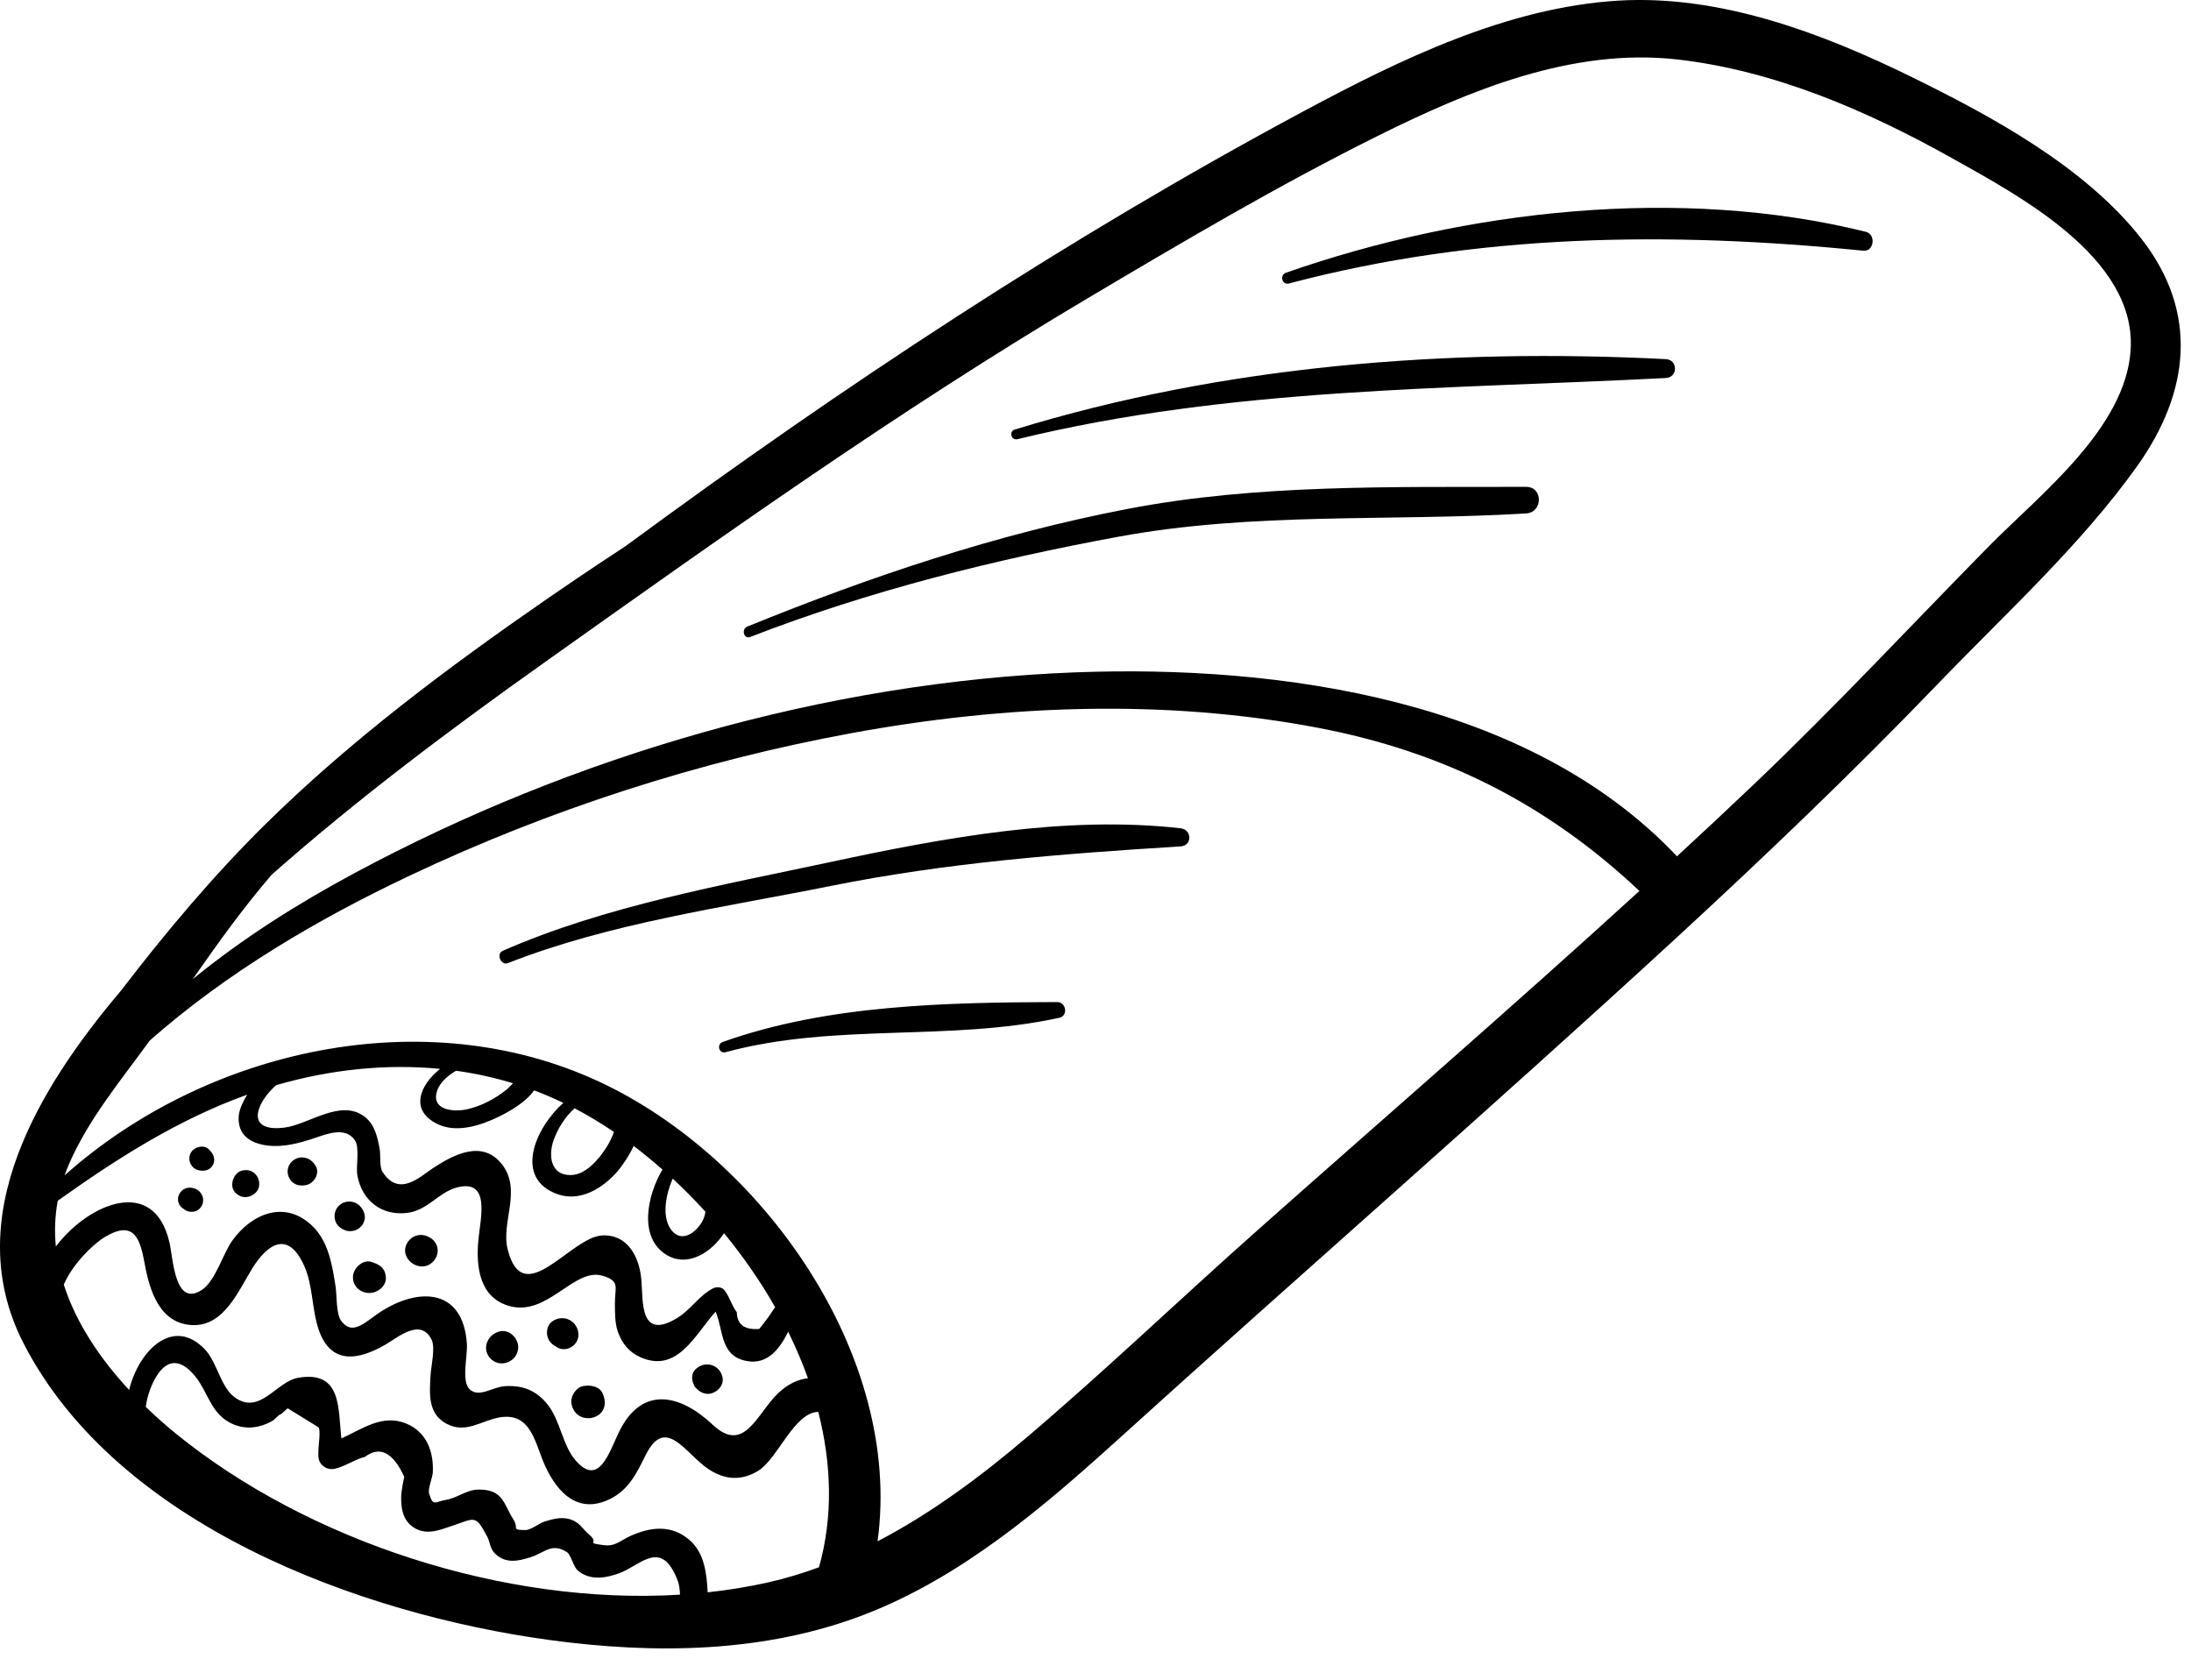 <svg width="60" height="46" viewBox="0 0 60 46" fill="none" xmlns="http://www.w3.org/2000/svg">
<path d="M58.639 6.535C57.099 4.569 54.553 3.19 52.347 2.107C49.888 0.9 47.09 -0.153 44.304 0.018C41.269 0.206 38.353 1.624 35.716 3.037C29.205 6.527 23.071 10.583 17.13 14.957C16.405 15.431 15.687 15.914 14.974 16.406C12.271 18.274 9.591 20.278 7.249 22.591C5.848 23.975 4.538 25.53 3.313 27.13C1.093 29.751 -1.129 33.329 0.642 36.782C3.195 41.762 9.854 44.203 15.038 44.911C17.919 45.305 20.934 45.272 23.677 44.215C26.33 43.192 28.554 41.29 30.637 39.403C35.694 34.823 40.844 30.343 45.864 25.723C48.324 23.459 50.74 21.147 53.059 18.738C54.9 16.824 56.983 14.93 58.528 12.762C59.961 10.751 60.222 8.555 58.639 6.535ZM1.581 32.884C3.21 31.722 4.877 30.659 6.77 29.978C6.63 30.203 6.54 30.427 6.535 30.6C6.518 31.096 6.866 31.313 7.325 31.371C7.767 31.426 8.205 31.303 8.616 31.167C8.941 31.06 9.458 30.839 9.721 31.231C9.855 31.43 9.743 31.946 9.786 32.186C9.909 32.873 10.444 33.307 11.166 33.214C11.701 33.145 12.014 32.66 12.491 32.526C13.447 32.259 13.157 33.361 13.1 33.959C13.03 34.691 13.13 35.544 13.958 35.769C14.999 36.051 15.719 34.714 16.491 34.935C17.001 35.081 16.832 35.257 16.839 35.716C16.842 35.958 16.838 36.228 16.917 36.461C17.026 36.782 17.223 37.029 17.536 37.168C18.552 37.618 19.028 36.554 19.597 35.92C19.821 36.447 19.712 37.144 20.463 37.275C21.027 37.374 21.358 36.927 21.584 36.471C21.789 36.888 21.972 37.313 22.125 37.743C21.838 37.778 21.572 37.91 21.322 38.142C20.734 38.689 20.392 39.838 19.523 39.022C18.614 38.167 17.581 37.952 16.963 39.192C16.686 39.748 16.415 40.737 15.77 40.003C15.399 39.582 15.351 38.909 14.995 38.463C14.692 38.084 14.323 37.93 13.829 37.961C13.482 37.983 13.13 38.284 12.867 38.052C12.627 37.839 12.806 37.143 12.786 36.811C12.686 35.208 11.351 35.248 10.28 36.023C9.912 36.289 9.62 36.546 9.341 36.17C9.202 35.982 9.225 35.457 9.191 35.241C9.102 34.667 9.002 34.018 8.568 33.588C7.82 32.848 6.9 33.225 6.362 33.974C6.103 34.334 5.901 35.082 5.526 35.326C4.786 35.809 4.742 34.48 4.644 34.04C4.23 32.19 2.433 32.946 1.529 34.136C1.49 33.726 1.503 33.308 1.581 32.884ZM11.992 30.788C12.504 31.031 13.153 30.826 13.629 30.596C13.91 30.461 14.4 30.194 14.626 29.86C14.897 29.961 15.164 30.078 15.428 30.204C14.656 30.884 14.052 32.279 15.279 32.707C15.895 32.922 16.521 32.532 16.912 32.075C17.029 31.939 17.218 31.671 17.354 31.383C17.621 31.585 17.883 31.803 18.141 32.029C17.715 32.749 17.48 33.904 18.262 34.371C18.832 34.712 19.481 34.302 19.827 33.771C20.348 34.406 20.823 35.086 21.228 35.8C21.217 35.812 21.207 35.824 21.197 35.839C21.073 36.032 20.937 36.217 20.791 36.394C20.388 36.425 20.184 36.272 20.177 35.934C20.046 35.777 19.979 35.504 19.832 35.326C19.758 35.236 19.613 35.236 19.519 35.286C19.136 35.49 18.912 35.867 18.558 36.086C17.497 36.741 17.616 35.614 17.562 35.034C17.506 34.425 17.196 33.802 16.494 33.833C15.621 33.872 14.326 35.92 13.901 34.208C13.717 33.464 14.3 32.594 13.745 31.884C13.214 31.206 12.43 31.612 11.856 31.991C11.493 32.231 10.929 32.794 10.475 32.092C10.387 31.956 10.427 31.631 10.398 31.474C10.338 31.141 10.264 30.787 9.972 30.572C9.312 30.086 8.447 30.804 7.774 30.882C6.693 31.008 7.023 30.187 7.563 29.718C9.03 29.292 10.557 29.127 12.052 29.272C11.502 29.707 11.199 30.411 11.992 30.788ZM12.49 29.323C13.017 29.396 13.538 29.511 14.048 29.665C13.989 29.73 13.929 29.794 13.861 29.848C13.555 30.093 13.185 30.288 12.802 30.376C12.427 30.463 11.779 30.407 11.976 29.856C12.053 29.642 12.259 29.456 12.49 29.323ZM15.735 30.352C15.742 30.356 15.75 30.359 15.757 30.363C16.112 30.55 16.465 30.764 16.813 30.999C16.76 31.148 16.691 31.29 16.606 31.423C16.404 31.739 16.048 32.172 15.635 32.18C15.067 32.192 15.013 31.631 15.163 31.217C15.279 30.898 15.476 30.585 15.735 30.352ZM18.422 32.277C18.731 32.563 19.029 32.867 19.318 33.183C19.297 33.327 19.247 33.463 19.108 33.622C18.882 33.882 18.564 33.971 18.353 33.639C18.126 33.283 18.233 32.713 18.422 32.277ZM4.823 39.266C4.536 39.032 4.259 38.787 3.992 38.53C4.03 38.224 4.148 37.917 4.273 37.709C4.618 37.133 5.023 37.268 5.378 37.734C5.694 38.146 5.779 38.67 6.268 38.945C6.656 39.164 7.072 39.13 7.455 38.914C7.54 38.866 7.611 38.751 7.702 38.723L7.878 38.567L8.727 39.091C8.8 39.251 8.674 39.747 8.733 39.971C8.784 40.162 8.988 40.269 9.176 40.222C9.464 40.15 9.717 39.968 9.995 39.896C10.404 39.59 10.763 39.773 11.071 40.445C11.033 40.61 11.005 40.776 10.987 40.944C10.974 41.314 11.033 41.69 11.404 41.874C11.731 42.035 12.067 41.891 12.381 41.786C13.014 41.575 13.016 41.468 13.343 42.083C13.42 42.227 13.416 42.403 13.547 42.536C13.838 42.833 14.193 42.755 14.544 42.641C14.926 42.516 15.12 42.235 15.534 42.513C15.634 42.581 15.703 42.909 15.823 43.01C16.157 43.292 16.577 43.221 16.952 43.086C17.542 42.873 18.109 42.112 18.559 43.287C18.603 43.401 18.615 43.534 18.622 43.671C13.799 43.968 8.43 42.195 4.823 39.266ZM22.428 42.921C21.985 43.083 21.533 43.221 21.071 43.327C20.52 43.453 19.955 43.544 19.38 43.607C19.35 43.073 19.291 42.522 18.87 42.164C18.38 41.749 17.818 41.815 17.267 42.062C16.988 42.186 16.854 42.358 16.53 42.315C16.01 42.245 16.421 42.269 16.144 42.035C15.932 41.856 15.873 41.671 15.572 41.596C15.344 41.539 15.121 41.605 14.905 41.671C14.779 41.71 14.535 41.901 14.395 41.901C13.984 41.901 14.218 41.859 14.061 41.615C13.785 41.184 13.787 40.787 13.101 40.793C12.779 40.796 12.518 41.025 12.216 41.074C11.904 41.124 11.87 41.275 11.751 40.904C11.711 40.78 11.846 40.451 11.852 40.332C11.882 39.766 11.689 39.217 11.124 38.985C10.472 38.717 9.925 39.132 9.349 39.393C9.254 38.6 9.376 37.513 8.154 37.734C7.565 37.841 7.126 38.751 6.442 38.278C6.044 38.002 5.95 37.313 5.616 36.959C4.743 36.036 3.797 36.988 3.536 38.065C2.746 37.214 2.084 36.235 1.747 35.18C1.975 34.638 2.529 34.084 2.868 33.879C3.675 33.391 3.839 33.934 3.958 34.588C4.091 35.326 4.364 36.264 5.286 36.289C6.147 36.312 6.538 35.328 6.916 34.724C7.342 34.045 7.896 33.699 8.331 34.667C8.579 35.219 8.534 35.862 8.732 36.428C9.066 37.38 9.815 37.257 10.574 36.812C10.917 36.611 11.524 36.085 11.821 36.693C11.926 36.908 11.805 37.422 11.791 37.655C11.762 38.155 11.708 38.711 12.223 38.988C12.758 39.277 13.176 38.9 13.69 38.815C14.567 38.671 14.652 39.558 14.938 40.166C15.283 40.904 15.846 41.463 16.689 41.059C17.218 40.806 17.435 40.343 17.683 39.845C18.227 38.749 18.775 39.814 19.396 40.229C19.846 40.53 20.299 40.562 20.767 40.277C21.293 39.955 21.75 38.675 22.408 38.666C22.771 40.081 22.819 41.532 22.428 42.921ZM34.378 33.743C32.277 35.609 30.243 37.559 28.101 39.378C26.855 40.436 25.5 41.445 24.032 42.21C24.729 37.12 20.874 31.698 16.403 29.62C11.628 27.401 5.659 28.72 1.77 32.188C1.811 32.069 1.857 31.953 1.907 31.839C2.447 30.617 3.322 29.57 4.104 28.493C6.21 26.637 8.689 25.178 11.203 23.988C15.041 22.17 19.156 20.841 23.333 20.075C27.522 19.306 31.883 19.132 36.081 19.929C39.557 20.588 42.388 22.041 44.895 24.399C41.433 27.562 37.884 30.63 34.378 33.743ZM58.349 9.545C58.238 11.716 55.86 13.542 54.46 14.965C52.334 17.125 50.275 19.338 48.079 21.432C47.367 22.111 46.647 22.783 45.924 23.451C41.864 19.153 35.051 18.201 29.443 18.413C22.635 18.672 15.684 20.696 9.691 23.92C8.123 24.763 6.631 25.709 5.279 26.814C5.963 25.833 6.659 24.863 7.442 23.952C9.797 21.873 12.324 19.98 14.88 18.163C19.769 14.688 24.646 11.219 29.808 8.155C32.4 6.616 35.017 5.072 37.717 3.728C40.239 2.473 43.054 1.304 45.929 1.628C48.584 1.928 51.144 3.036 53.455 4.331C55.297 5.364 58.476 7.046 58.349 9.545Z" fill="black"/>
<path d="M41.791 13.333C38.157 13.345 34.44 13.25 30.857 13.941C27.273 14.633 23.841 15.785 20.467 17.158C20.294 17.228 20.367 17.512 20.546 17.443C23.79 16.183 27.212 15.328 30.631 14.698C34.339 14.015 38.051 14.286 41.791 14.061C42.255 14.033 42.264 13.331 41.791 13.333ZM45.619 9.835C39.646 9.531 33.522 10.003 27.79 11.763C27.621 11.814 27.691 12.069 27.863 12.027C33.718 10.601 39.648 10.663 45.619 10.352C45.952 10.335 45.953 9.852 45.619 9.835ZM51.095 6.348C45.994 5.082 40.133 5.751 35.218 7.468C35.034 7.532 35.107 7.814 35.3 7.763C40.477 6.392 45.732 6.335 51.025 6.866C51.323 6.896 51.38 6.418 51.095 6.348ZM32.331 22.683C29.18 22.326 25.851 22.941 22.776 23.6C19.784 24.241 16.579 24.805 13.769 26.038C13.579 26.121 13.716 26.452 13.911 26.375C16.691 25.28 19.826 24.85 22.749 24.263C25.933 23.622 29.097 23.381 32.331 23.179C32.655 23.159 32.644 22.719 32.331 22.683ZM28.952 27.442C25.931 27.453 22.665 27.511 19.792 28.535C19.618 28.596 19.686 28.864 19.869 28.815C22.871 28.003 26.003 28.531 29.011 27.872C29.255 27.819 29.197 27.441 28.952 27.442ZM5.03 33.108C5.13 33.197 5.294 33.212 5.407 33.146C5.557 33.059 5.608 32.859 5.522 32.709C5.45 32.586 5.332 32.525 5.191 32.525C5.02 32.525 4.874 32.67 4.874 32.841C4.874 32.961 4.938 33.054 5.03 33.108ZM5.424 32.044C5.441 32.049 5.459 32.052 5.477 32.055C5.615 32.077 5.751 32.041 5.825 31.913C5.897 31.791 5.869 31.642 5.777 31.54C5.765 31.526 5.753 31.513 5.741 31.498C5.608 31.33 5.326 31.398 5.229 31.564C5.123 31.744 5.22 31.99 5.424 32.044ZM6.982 32.681C7.172 32.52 7.117 32.215 6.919 32.093C6.791 32.014 6.574 32.028 6.473 32.151L6.463 32.162C6.341 32.31 6.308 32.538 6.463 32.681C6.62 32.824 6.825 32.813 6.982 32.681ZM8.368 32.457C8.383 32.456 8.398 32.452 8.412 32.447C8.622 32.383 8.772 32.109 8.631 31.908C8.562 31.809 8.487 31.74 8.368 31.709C8.124 31.646 7.877 31.829 7.877 32.083C7.877 32.182 7.92 32.287 7.99 32.357C8.097 32.463 8.227 32.479 8.368 32.457ZM9.457 33.695C9.531 33.725 9.637 33.721 9.713 33.698C9.906 33.641 10.036 33.433 9.977 33.234C9.954 33.153 9.91 33.08 9.85 33.02C9.663 32.84 9.348 32.876 9.216 33.102C9.163 33.197 9.148 33.308 9.176 33.413C9.217 33.562 9.323 33.639 9.457 33.695ZM9.67 34.924C9.634 35.188 9.832 35.393 10.089 35.409C10.326 35.423 10.589 35.227 10.567 34.97C10.55 34.782 10.455 34.669 10.285 34.6C10.258 34.589 10.23 34.58 10.203 34.569C9.962 34.469 9.7 34.699 9.67 34.924ZM11.788 34.611C12.042 34.435 12.062 34.072 11.788 33.901C11.739 33.87 11.685 33.846 11.628 33.832C11.28 33.744 10.956 34.129 11.152 34.451C11.281 34.662 11.573 34.759 11.788 34.611ZM14.172 37.017L14.176 37.003C14.264 36.703 13.958 36.362 13.645 36.472L13.632 36.477C13.327 36.585 13.191 36.965 13.438 37.211C13.675 37.448 14.079 37.333 14.172 37.017ZM15.212 36.867L15.227 36.879C15.374 36.986 15.569 36.967 15.707 36.845C15.972 36.611 15.816 36.181 15.49 36.109C15.283 36.064 15.041 36.172 14.99 36.393C14.945 36.591 15.036 36.782 15.212 36.867ZM15.645 38.389C15.654 38.584 15.777 38.769 15.973 38.82C16.108 38.855 16.237 38.84 16.358 38.771C16.579 38.646 16.602 38.394 16.513 38.182C16.51 38.176 16.507 38.169 16.504 38.163C16.422 37.967 16.175 37.926 15.995 37.955L15.973 37.959C15.789 37.988 15.637 38.21 15.645 38.389ZM19.006 37.95C19.028 37.98 19.052 38.007 19.079 38.032L19.081 38.034C19.096 38.048 19.111 38.062 19.127 38.074C19.133 38.079 19.139 38.085 19.145 38.09L19.148 38.092C19.151 38.094 19.154 38.095 19.157 38.097C19.26 38.166 19.384 38.197 19.512 38.149C19.701 38.078 19.84 37.894 19.777 37.683C19.682 37.362 19.313 37.267 19.067 37.48C18.918 37.609 18.929 37.804 19.019 37.952L19.006 37.95Z" fill="black"/>
</svg>
